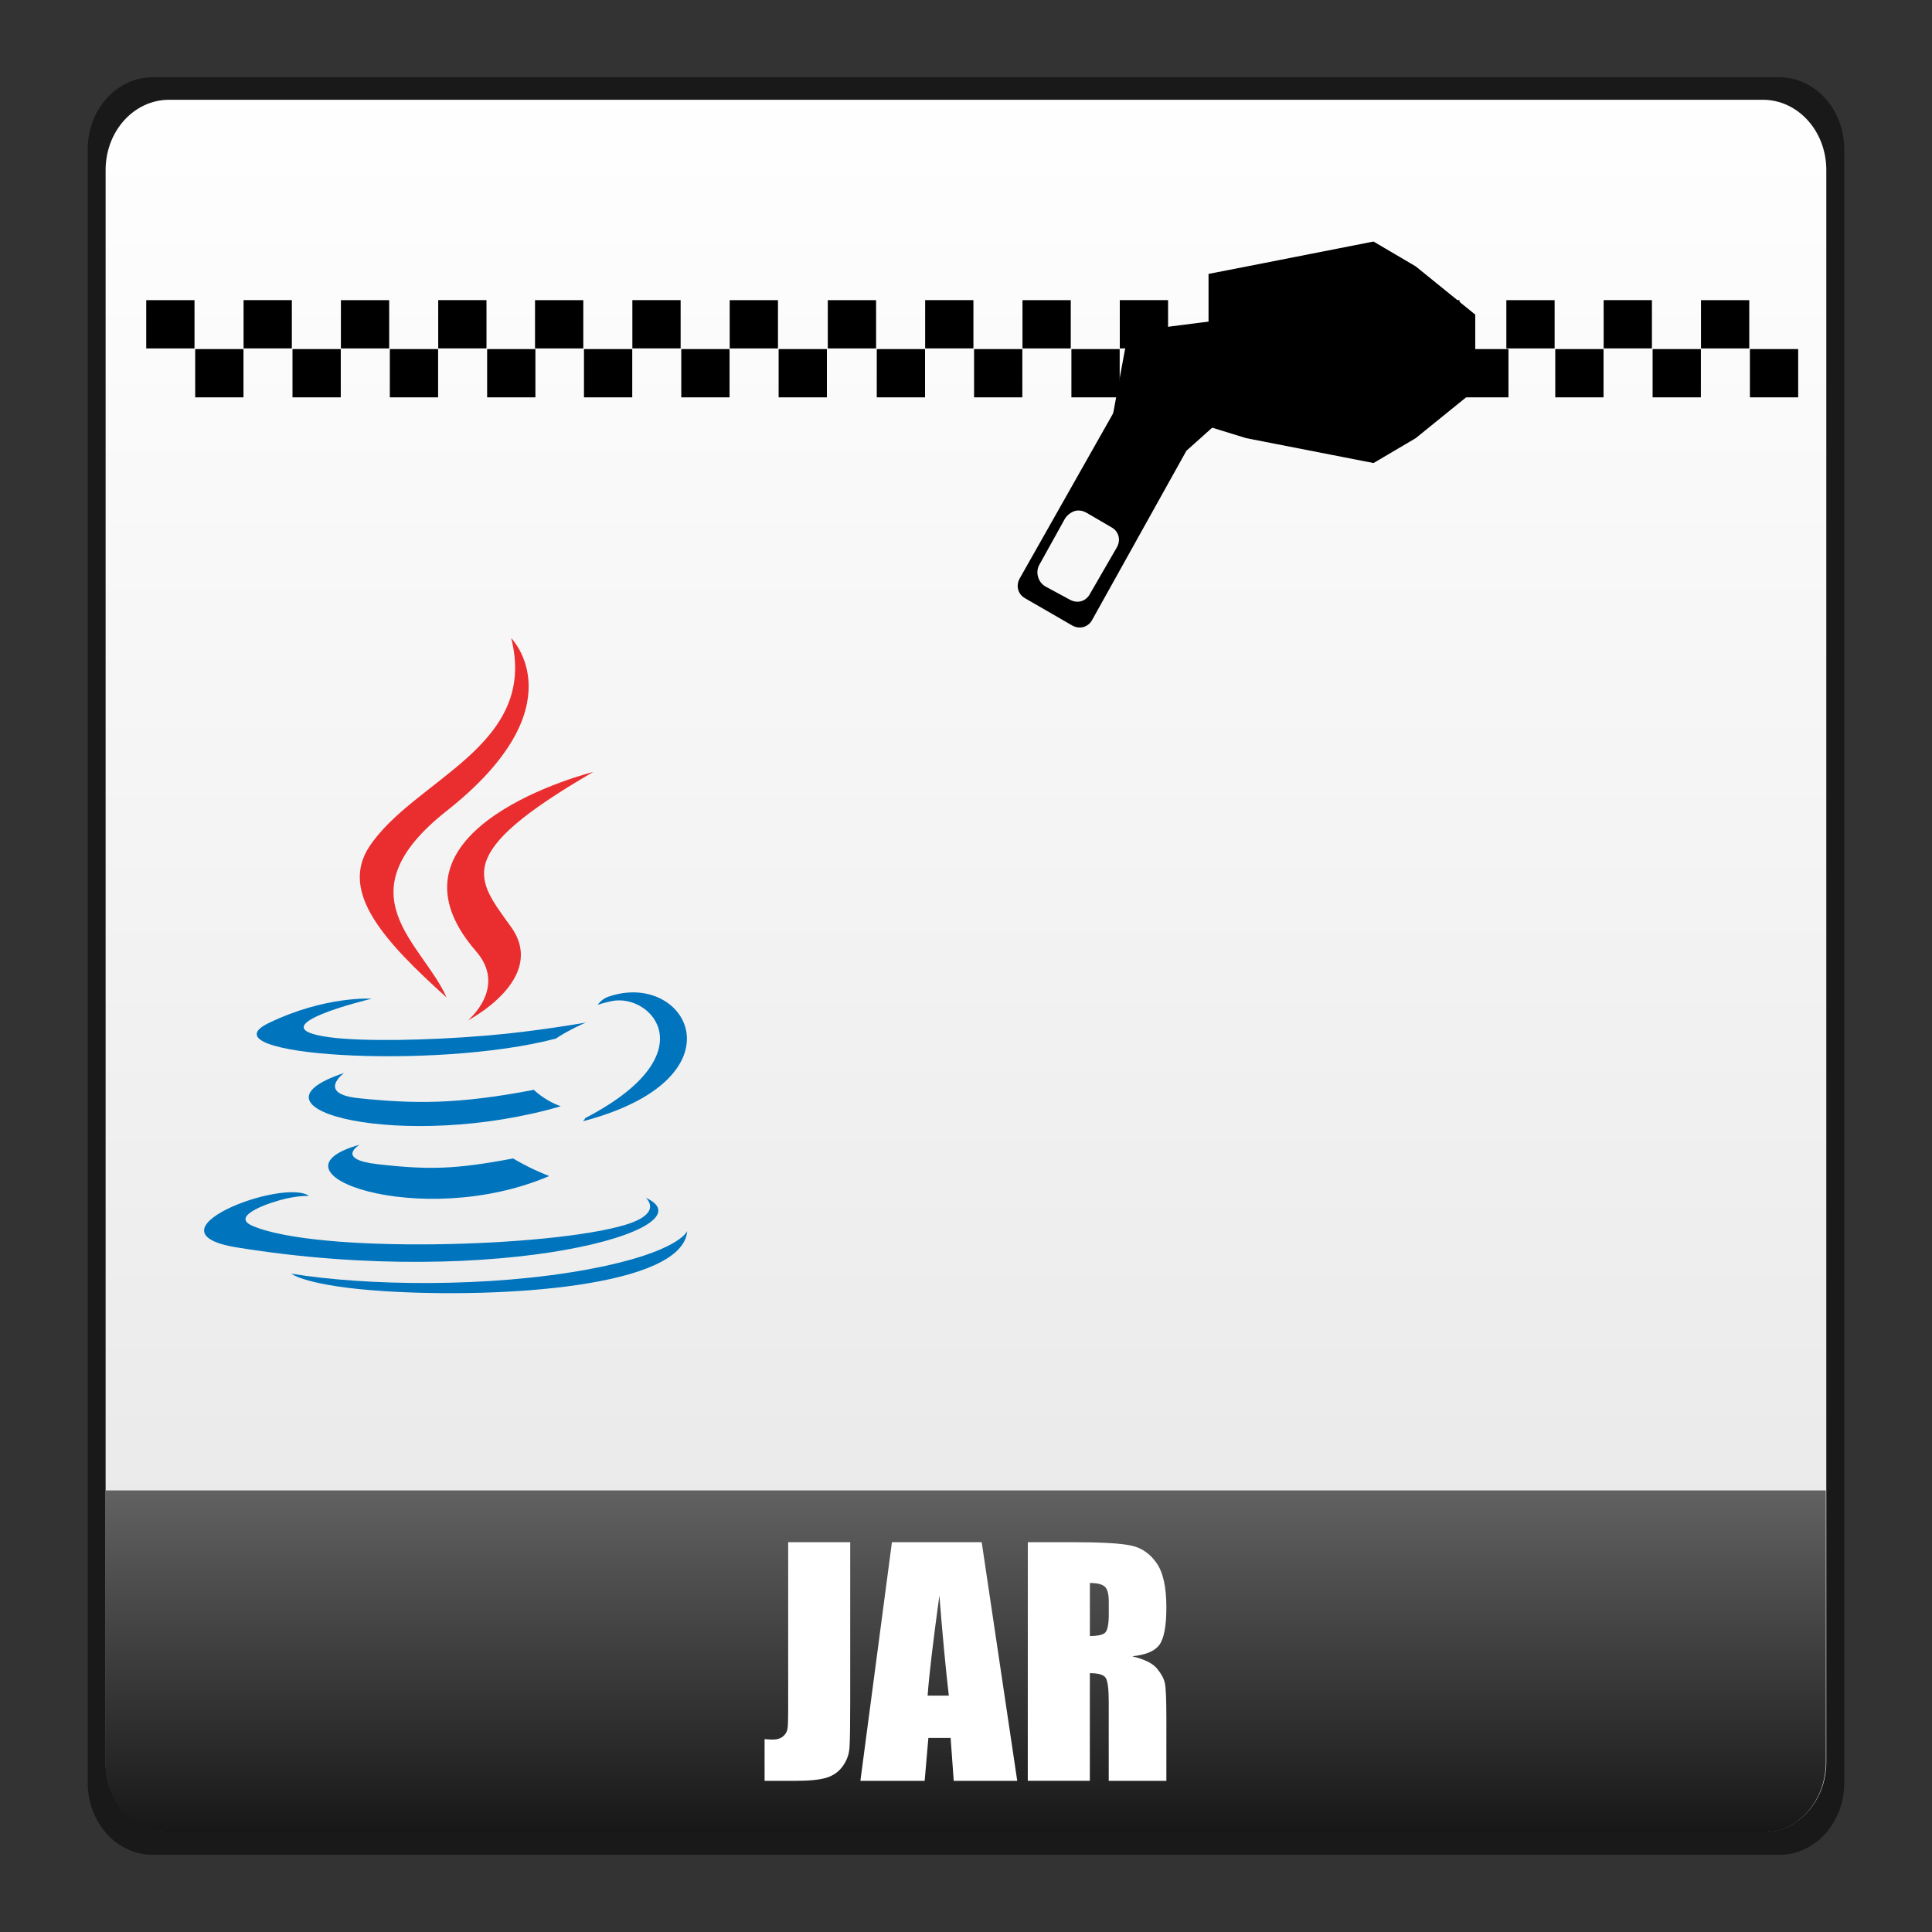 <?xml version="1.0" encoding="UTF-8" standalone="no"?>
<!-- Created with Inkscape (http://www.inkscape.org/) -->

<svg
   xmlns:dc="http://purl.org/dc/elements/1.1/"
   xmlns:cc="http://creativecommons.org/ns#"
   xmlns:rdf="http://www.w3.org/1999/02/22-rdf-syntax-ns#"
   xmlns:svg="http://www.w3.org/2000/svg"
   xmlns="http://www.w3.org/2000/svg"
   xmlns:xlink="http://www.w3.org/1999/xlink"
   xmlns:sodipodi="http://sodipodi.sourceforge.net/DTD/sodipodi-0.dtd"
   xmlns:inkscape="http://www.inkscape.org/namespaces/inkscape"
   width="48"
   height="48"
   id="svg4768"
   version="1.1"
   inkscape:version="0.48+devel r12012"
   sodipodi:docname="application-x-java-archive.svg"
   inkscape:export-filename="/home/uri/mintscicon.png"
   inkscape:export-xdpi="13.719384"
   inkscape:export-ydpi="13.719384">
  <rect width="100%" height="100%" fill="#333333" stroke="none"/>
  <defs
     id="defs4770">
    <linearGradient
       gradientTransform="translate(5e-6,-5e-5)"
       inkscape:collect="always"
       xlink:href="#linearGradient6707"
       id="linearGradient1110"
       x1="262.014"
       y1="471.952"
       x2="262.014"
       y2="442.784"
       gradientUnits="userSpaceOnUse" />
    <linearGradient
       id="linearGradient6707">
      <stop
         id="stop6709"
         offset="0"
         style="stop-color:#000000;stop-opacity:1;" />
      <stop
         id="stop6711"
         offset="1"
         style="stop-color:#ffffff;stop-opacity:1;" />
    </linearGradient>
    <linearGradient
       id="linearGradient1069">
      <stop
         style="stop-color:#ffffff;stop-opacity:1"
         offset="0"
         id="stop1071" />
      <stop
         style="stop-color:#e6e6e6;stop-opacity:1"
         offset="1"
         id="stop1073" />
    </linearGradient>
    <linearGradient
       y2="468.359"
       x2="314.349"
       y1="425.617"
       x1="314.349"
       gradientTransform="translate(-53.785,-0.004)"
       gradientUnits="userSpaceOnUse"
       id="linearGradient1455"
       xlink:href="#linearGradient1069"
       inkscape:collect="always" />
  </defs>
  <sodipodi:namedview
     id="base"
     pagecolor="#ffffff"
     bordercolor="#666666"
     borderopacity="1.0"
     inkscape:pageopacity="0.0"
     inkscape:pageshadow="2"
     inkscape:zoom="6.2534753"
     inkscape:cx="-13.925338"
     inkscape:cy="28.24252"
     inkscape:document-units="px"
     inkscape:current-layer="layer1"
     showgrid="false"
     inkscape:window-width="1366"
     inkscape:window-height="718"
     inkscape:window-x="0"
     inkscape:window-y="28"
     inkscape:window-maximized="1"
     showguides="true"
     inkscape:guide-bbox="true"
     fit-margin-top="0"
     fit-margin-left="0"
     fit-margin-right="0"
     fit-margin-bottom="0" />
  <g
     inkscape:label="Capa 1"
     inkscape:groupmode="layer"
     id="layer1"
     transform="translate(-237.127,-423.779)">
    <g
       transform="translate(-0.006,0.004)"
       id="g1391">
      <path
         inkscape:connector-curvature="0"
         id="rect3922"
         d="m 240.931,425.694 40.403,0 c 0.897,0 1.619,0.798 1.619,1.789 l 0,40.586 c 0,0.991 -0.722,1.789 -1.619,1.789 l -40.403,0 c -0.897,0 -1.619,-0.798 -1.619,-1.789 l 0,-40.586 C 239.312,426.492 240.034,425.694 240.931,425.694 Z"
         style="opacity:0.5;fill:#000000;fill-opacity:1;stroke:none" />
      <path
         style="fill:url(#linearGradient1455);fill-opacity:1;stroke:none"
         d="m 241.335,426.254 39.594,0 c 0.874,0 1.578,0.778 1.578,1.744 l 0,39.556 c 0,0.966 -0.704,1.744 -1.578,1.744 l -39.594,0 c -0.874,0 -1.578,-0.778 -1.578,-1.744 l 0,-39.556 C 239.758,427.032 240.461,426.254 241.335,426.254 Z"
         id="path869"
         inkscape:connector-curvature="0" />
    </g>
    <g
       id="g1503"
       transform="translate(-53.791,-5e-5)">
      <path
         inkscape:connector-curvature="0"
         id="path3798"
         d="m 318.949,432.024 -0.365,1.975 -0.017,0.061 -2.312,4.086 c -0.103,0.181 -0.051,0.393 0.13,0.496 l 1.168,0.675 c 0.181,0.103 0.393,0.051 0.496,-0.13 l 2.345,-4.209 1.472,-1.317 -0.839,-1.903 L 318.949,432.024 z m -1.324,4.45 c 0.092,-0.026 0.194,-0.008 0.285,0.043 l 0.626,0.365 c 0.181,0.103 0.233,0.314 0.13,0.496 l -0.675,1.168 c -0.103,0.181 -0.314,0.233 -0.496,0.13 l -0.604,-0.326 c -0.181,-0.103 -0.255,-0.353 -0.153,-0.535 l 0.636,-1.146 C 317.426,436.58 317.532,436.5 317.625,436.474 Z"
         style="fill:#000000;fill-opacity:1;stroke:none" />
      <path
         sodipodi:nodetypes="ccccccccccc"
         inkscape:connector-curvature="0"
         id="rect1396"
         d="m 325.042,429.78 -3.144,0.618 -0.954,0.186 0,3.793 0.936,0.288 3.163,0.618 1.048,-0.618 1.479,-1.198 0,-1.872 L 326.091,430.397 Z"
         style="fill:#000000;fill-opacity:1;stroke:none" />
      <g
         transform="matrix(0.954,0,0,0.954,14.474,20.094)"
         id="g1465">
        <rect
           style="fill:#000000;fill-opacity:1;stroke:none"
           id="rect1052"
           width="1.257"
           height="1.257"
           x="293.582"
           y="430.967" />
        <rect
           y="432.241"
           x="294.857"
           height="1.257"
           width="1.257"
           id="rect1054"
           style="fill:#000000;fill-opacity:1;stroke:none" />
        <rect
           y="-433.498"
           x="-298.648"
           height="1.257"
           width="1.257"
           id="rect1056"
           style="fill:#000000;fill-opacity:1;stroke:none"
           transform="scale(-1,-1)" />
        <rect
           style="fill:#000000;fill-opacity:1;stroke:none"
           id="rect1058"
           width="1.257"
           height="1.257"
           x="-297.374"
           y="-432.223"
           transform="scale(-1,-1)" />
        <rect
           y="430.967"
           x="298.652"
           height="1.257"
           width="1.257"
           id="rect1060"
           style="fill:#000000;fill-opacity:1;stroke:none" />
        <rect
           style="fill:#000000;fill-opacity:1;stroke:none"
           id="rect1062"
           width="1.257"
           height="1.257"
           x="299.926"
           y="432.241" />
        <rect
           transform="scale(-1,-1)"
           style="fill:#000000;fill-opacity:1;stroke:none"
           id="rect1064"
           width="1.257"
           height="1.257"
           x="-303.717"
           y="-433.498" />
        <rect
           transform="scale(-1,-1)"
           y="-432.223"
           x="-302.443"
           height="1.257"
           width="1.257"
           id="rect1066"
           style="fill:#000000;fill-opacity:1;stroke:none" />
        <rect
           y="430.967"
           x="303.707"
           height="1.257"
           width="1.257"
           id="rect1068"
           style="fill:#000000;fill-opacity:1;stroke:none" />
        <rect
           style="fill:#000000;fill-opacity:1;stroke:none"
           id="rect1070"
           width="1.257"
           height="1.257"
           x="304.982"
           y="432.241" />
        <rect
           transform="scale(-1,-1)"
           style="fill:#000000;fill-opacity:1;stroke:none"
           id="rect1072"
           width="1.257"
           height="1.257"
           x="-308.773"
           y="-433.498" />
        <rect
           transform="scale(-1,-1)"
           y="-432.223"
           x="-307.499"
           height="1.257"
           width="1.257"
           id="rect1074"
           style="fill:#000000;fill-opacity:1;stroke:none" />
        <rect
           style="fill:#000000;fill-opacity:1;stroke:none"
           id="rect1076"
           width="1.257"
           height="1.257"
           x="308.777"
           y="430.967" />
        <rect
           y="432.241"
           x="310.051"
           height="1.257"
           width="1.257"
           id="rect1078"
           style="fill:#000000;fill-opacity:1;stroke:none" />
        <rect
           y="430.967"
           x="311.332"
           height="1.257"
           width="1.257"
           id="rect1409"
           style="fill:#000000;fill-opacity:1;stroke:none" />
        <rect
           style="fill:#000000;fill-opacity:1;stroke:none"
           id="rect1411"
           width="1.257"
           height="1.257"
           x="312.607"
           y="432.241" />
        <rect
           transform="scale(-1,-1)"
           style="fill:#000000;fill-opacity:1;stroke:none"
           id="rect1413"
           width="1.257"
           height="1.257"
           x="-316.398"
           y="-433.498" />
        <rect
           transform="scale(-1,-1)"
           y="-432.223"
           x="-315.124"
           height="1.257"
           width="1.257"
           id="rect1415"
           style="fill:#000000;fill-opacity:1;stroke:none" />
        <rect
           style="fill:#000000;fill-opacity:1;stroke:none"
           id="rect1417"
           width="1.257"
           height="1.257"
           x="316.402"
           y="430.967" />
        <rect
           y="432.241"
           x="317.676"
           height="1.257"
           width="1.257"
           id="rect1419"
           style="fill:#000000;fill-opacity:1;stroke:none" />
        <rect
           y="-433.498"
           x="-321.468"
           height="1.257"
           width="1.257"
           id="rect1421"
           style="fill:#000000;fill-opacity:1;stroke:none"
           transform="scale(-1,-1)" />
        <rect
           style="fill:#000000;fill-opacity:1;stroke:none"
           id="rect1423"
           width="1.257"
           height="1.257"
           x="-320.193"
           y="-432.223"
           transform="scale(-1,-1)" />
        <rect
           style="fill:#000000;fill-opacity:1;stroke:none"
           id="rect1425"
           width="1.257"
           height="1.257"
           x="321.457"
           y="430.967" />
        <rect
           y="432.241"
           x="322.732"
           height="1.257"
           width="1.257"
           id="rect1427"
           style="fill:#000000;fill-opacity:1;stroke:none" />
        <rect
           y="-433.498"
           x="-326.523"
           height="1.257"
           width="1.257"
           id="rect1429"
           style="fill:#000000;fill-opacity:1;stroke:none"
           transform="scale(-1,-1)" />
        <rect
           style="fill:#000000;fill-opacity:1;stroke:none"
           id="rect1431"
           width="1.257"
           height="1.257"
           x="-325.249"
           y="-432.223"
           transform="scale(-1,-1)" />
        <rect
           y="430.967"
           x="326.527"
           height="1.257"
           width="1.257"
           id="rect1433"
           style="fill:#000000;fill-opacity:1;stroke:none" />
        <rect
           style="fill:#000000;fill-opacity:1;stroke:none"
           id="rect1435"
           width="1.257"
           height="1.257"
           x="327.801"
           y="432.241" />
        <rect
           style="fill:#000000;fill-opacity:1;stroke:none"
           id="rect1437"
           width="1.257"
           height="1.257"
           x="329.003"
           y="430.967" />
        <rect
           y="432.241"
           x="330.277"
           height="1.257"
           width="1.257"
           id="rect1439"
           style="fill:#000000;fill-opacity:1;stroke:none" />
        <rect
           y="-433.498"
           x="-334.069"
           height="1.257"
           width="1.257"
           id="rect1441"
           style="fill:#000000;fill-opacity:1;stroke:none"
           transform="scale(-1,-1)" />
        <rect
           style="fill:#000000;fill-opacity:1;stroke:none"
           id="rect1443"
           width="1.257"
           height="1.257"
           x="-332.794"
           y="-432.223"
           transform="scale(-1,-1)" />
        <rect
           y="430.967"
           x="334.072"
           height="1.257"
           width="1.257"
           id="rect1445"
           style="fill:#000000;fill-opacity:1;stroke:none" />
        <rect
           style="fill:#000000;fill-opacity:1;stroke:none"
           id="rect1447"
           width="1.257"
           height="1.257"
           x="335.346"
           y="432.241" />
      </g>
    </g>
    <path
       inkscape:connector-curvature="0"
       style="fill:url(#linearGradient1110);fill-opacity:1;stroke:none"
       d="m 239.74,460.808 0,6.75 c 0,0.966 0.688,1.75 1.562,1.75 l 39.625,0 c 0.874,0 1.562,-0.784 1.562,-1.75 l 0,-6.75 L 239.74,460.808 Z"
       id="path874" />
    <g
       style="display:inline"
       id="g2681"
       transform="matrix(0.036,0,0,0.036,250.263,447.024)">
      <path
         style="fill:#0074bd;fill-rule:evenodd"
         id="path2627"
         inkscape:connector-curvature="0"
         d="m -116.658,144.308 c 0,0 -17.265,10.049 12.301,13.44 35.824,4.09 54.13,3.501 93.596,-3.959 0,0 10.397,6.504 24.892,12.137 -88.501,37.917 -200.296,-2.197 -130.789,-21.618 L -116.658,144.308 Z" />
      <path
         style="fill:#0074bd;fill-rule:evenodd"
         id="path2629"
         inkscape:connector-curvature="0"
         d="m -127.478,94.82 c 0,0 -19.367,14.339 10.221,17.397 38.271,3.951 68.483,4.275 120.792,-5.792 0,0 7.218,7.332 18.585,11.339 -106.986,31.294 -226.147,2.462 -149.598,-22.944 L -127.478,94.82 Z" />
      <path
         style="fill:#ea2d2e;fill-rule:evenodd"
         id="path2631"
         inkscape:connector-curvature="0"
         d="m -36.315,10.861 c 21.818,25.115 -5.721,47.697 -5.721,47.697 0,0 55.367,-28.577 29.945,-64.38 -23.752,-33.373 -41.962,-49.951 56.623,-107.124 10e-4,0 -154.754,38.641 -80.847,123.807 L -36.315,10.861 Z" />
      <path
         style="fill:#0074bd;fill-rule:evenodd"
         id="path2633"
         inkscape:connector-curvature="0"
         d="m 80.733,180.918 c 0,0 12.781,10.536 -14.077,18.684 -51.071,15.469 -212.604,20.135 -257.47,0.619 -16.117,-7.02 14.121,-16.75 23.635,-18.805 9.92,-2.146 15.584,-1.754 15.584,-1.754 -17.937,-12.631 -115.935,24.807 -49.772,35.544 180.429,29.246 328.895,-13.173 282.1,-34.288 L 80.733,180.918 Z" />
      <path
         style="fill:#0074bd;fill-rule:evenodd"
         id="path2635"
         inkscape:connector-curvature="0"
         d="m -108.349,43.538 c 0,0 -82.155,19.519 -29.092,26.613 22.412,2.999 67.063,2.309 108.685,-1.183 34.006,-2.854 68.133,-8.958 68.133,-8.958 0,0 -11.982,5.14 -20.657,11.06 -83.444,21.947 -244.612,11.726 -198.207,-10.712 39.227,-18.977 71.138,-16.82 71.138,-16.82 L -108.349,43.538 Z" />
      <path
         style="fill:#0074bd;fill-rule:evenodd"
         id="path2637"
         inkscape:connector-curvature="0"
         d="m 39.037,125.914 c 84.818,-44.063 45.597,-86.412 18.223,-80.708 -6.694,1.397 -9.697,2.607 -9.697,2.607 0,0 2.494,-3.907 7.243,-5.588 54.155,-19.03 95.794,56.146 -17.464,85.919 -0.001,0 1.302,-1.18 1.695,-2.23 L 39.037,125.914 Z" />
      <path
         style="fill:#ea2d2e;fill-rule:evenodd"
         id="path2639"
         inkscape:connector-curvature="0"
         d="m -12.09,-205.284 c 0,0 46.963,46.99 -44.557,119.227 -73.393,57.969 -16.734,91.009 -0.026,128.778 -42.845,-38.653 -74.271,-72.684 -53.192,-104.352 30.954,-46.479 116.719,-69.021 97.775,-143.653 L -12.09,-205.284 Z" />
      <path
         style="fill:#0074bd;fill-rule:evenodd"
         id="path2641"
         inkscape:connector-curvature="0"
         d="m -100.01,245.353 c 81.397,5.204 206.426,-2.896 209.385,-41.415 0,0 -5.688,14.602 -67.276,26.188 -69.481,13.081 -155.197,11.558 -206.016,3.167 0,0 10.411,8.617 63.907,12.06 L -100.01,245.353 Z" />
    </g>
    <g
       transform="translate(228.872,425.14)"
       style="font-size:7.5px;font-style:normal;font-variant:normal;font-weight:bold;font-stretch:normal;line-height:125%;letter-spacing:0px;word-spacing:0px;fill:#ffffff;fill-opacity:1;stroke:none;font-family:Impact;-inkscape-font-specification:Impact Bold"
       id="text1010">
      <path
         d="m 29.378,36.954 0,3.962 q 0,0.89 -0.018,1.146 -0.018,0.253 -0.168,0.458 -0.146,0.205 -0.403,0.286 -0.253,0.077 -0.765,0.077 l -0.773,0 0,-1.036 q 0.139,0.011 0.201,0.011 0.165,0 0.26,-0.081 0.095,-0.081 0.11,-0.198 0.015,-0.117 0.015,-0.454 l 0,-4.171 L 29.378,36.954 Z"
         id="path1015"
         inkscape:connector-curvature="0" />
      <path
         d="m 32.645,36.954 0.883,5.929 -1.578,0 -0.077,-1.066 -0.553,0 -0.092,1.066 -1.597,0 0.784,-5.929 L 32.645,36.954 z m -0.817,3.812 q -0.117,-1.007 -0.234,-2.487 -0.234,1.699 -0.293,2.487 L 31.828,40.766 Z"
         id="path1017"
         inkscape:connector-curvature="0" />
      <path
         d="m 33.791,36.954 1.091,0 q 1.091,0 1.476,0.084 0.388,0.084 0.63,0.432 0.245,0.344 0.245,1.102 0,0.692 -0.172,0.93 -0.172,0.238 -0.677,0.286 0.458,0.114 0.615,0.304 0.157,0.19 0.194,0.352 0.04,0.157 0.04,0.875 l 0,1.564 -1.432,0 0,-1.97 q 0,-0.476 -0.077,-0.59 -0.073,-0.114 -0.392,-0.114 l 0,2.673 -1.542,0 L 33.791,36.954 z m 1.542,1.014 0,1.318 q 0.26,0 0.363,-0.07 0.106,-0.073 0.106,-0.465 l 0,-0.326 q 0,-0.282 -0.103,-0.37 Q 35.6,37.968 35.333,37.968 Z"
         id="path1019"
         inkscape:connector-curvature="0" />
    </g>
  </g>
</svg>
